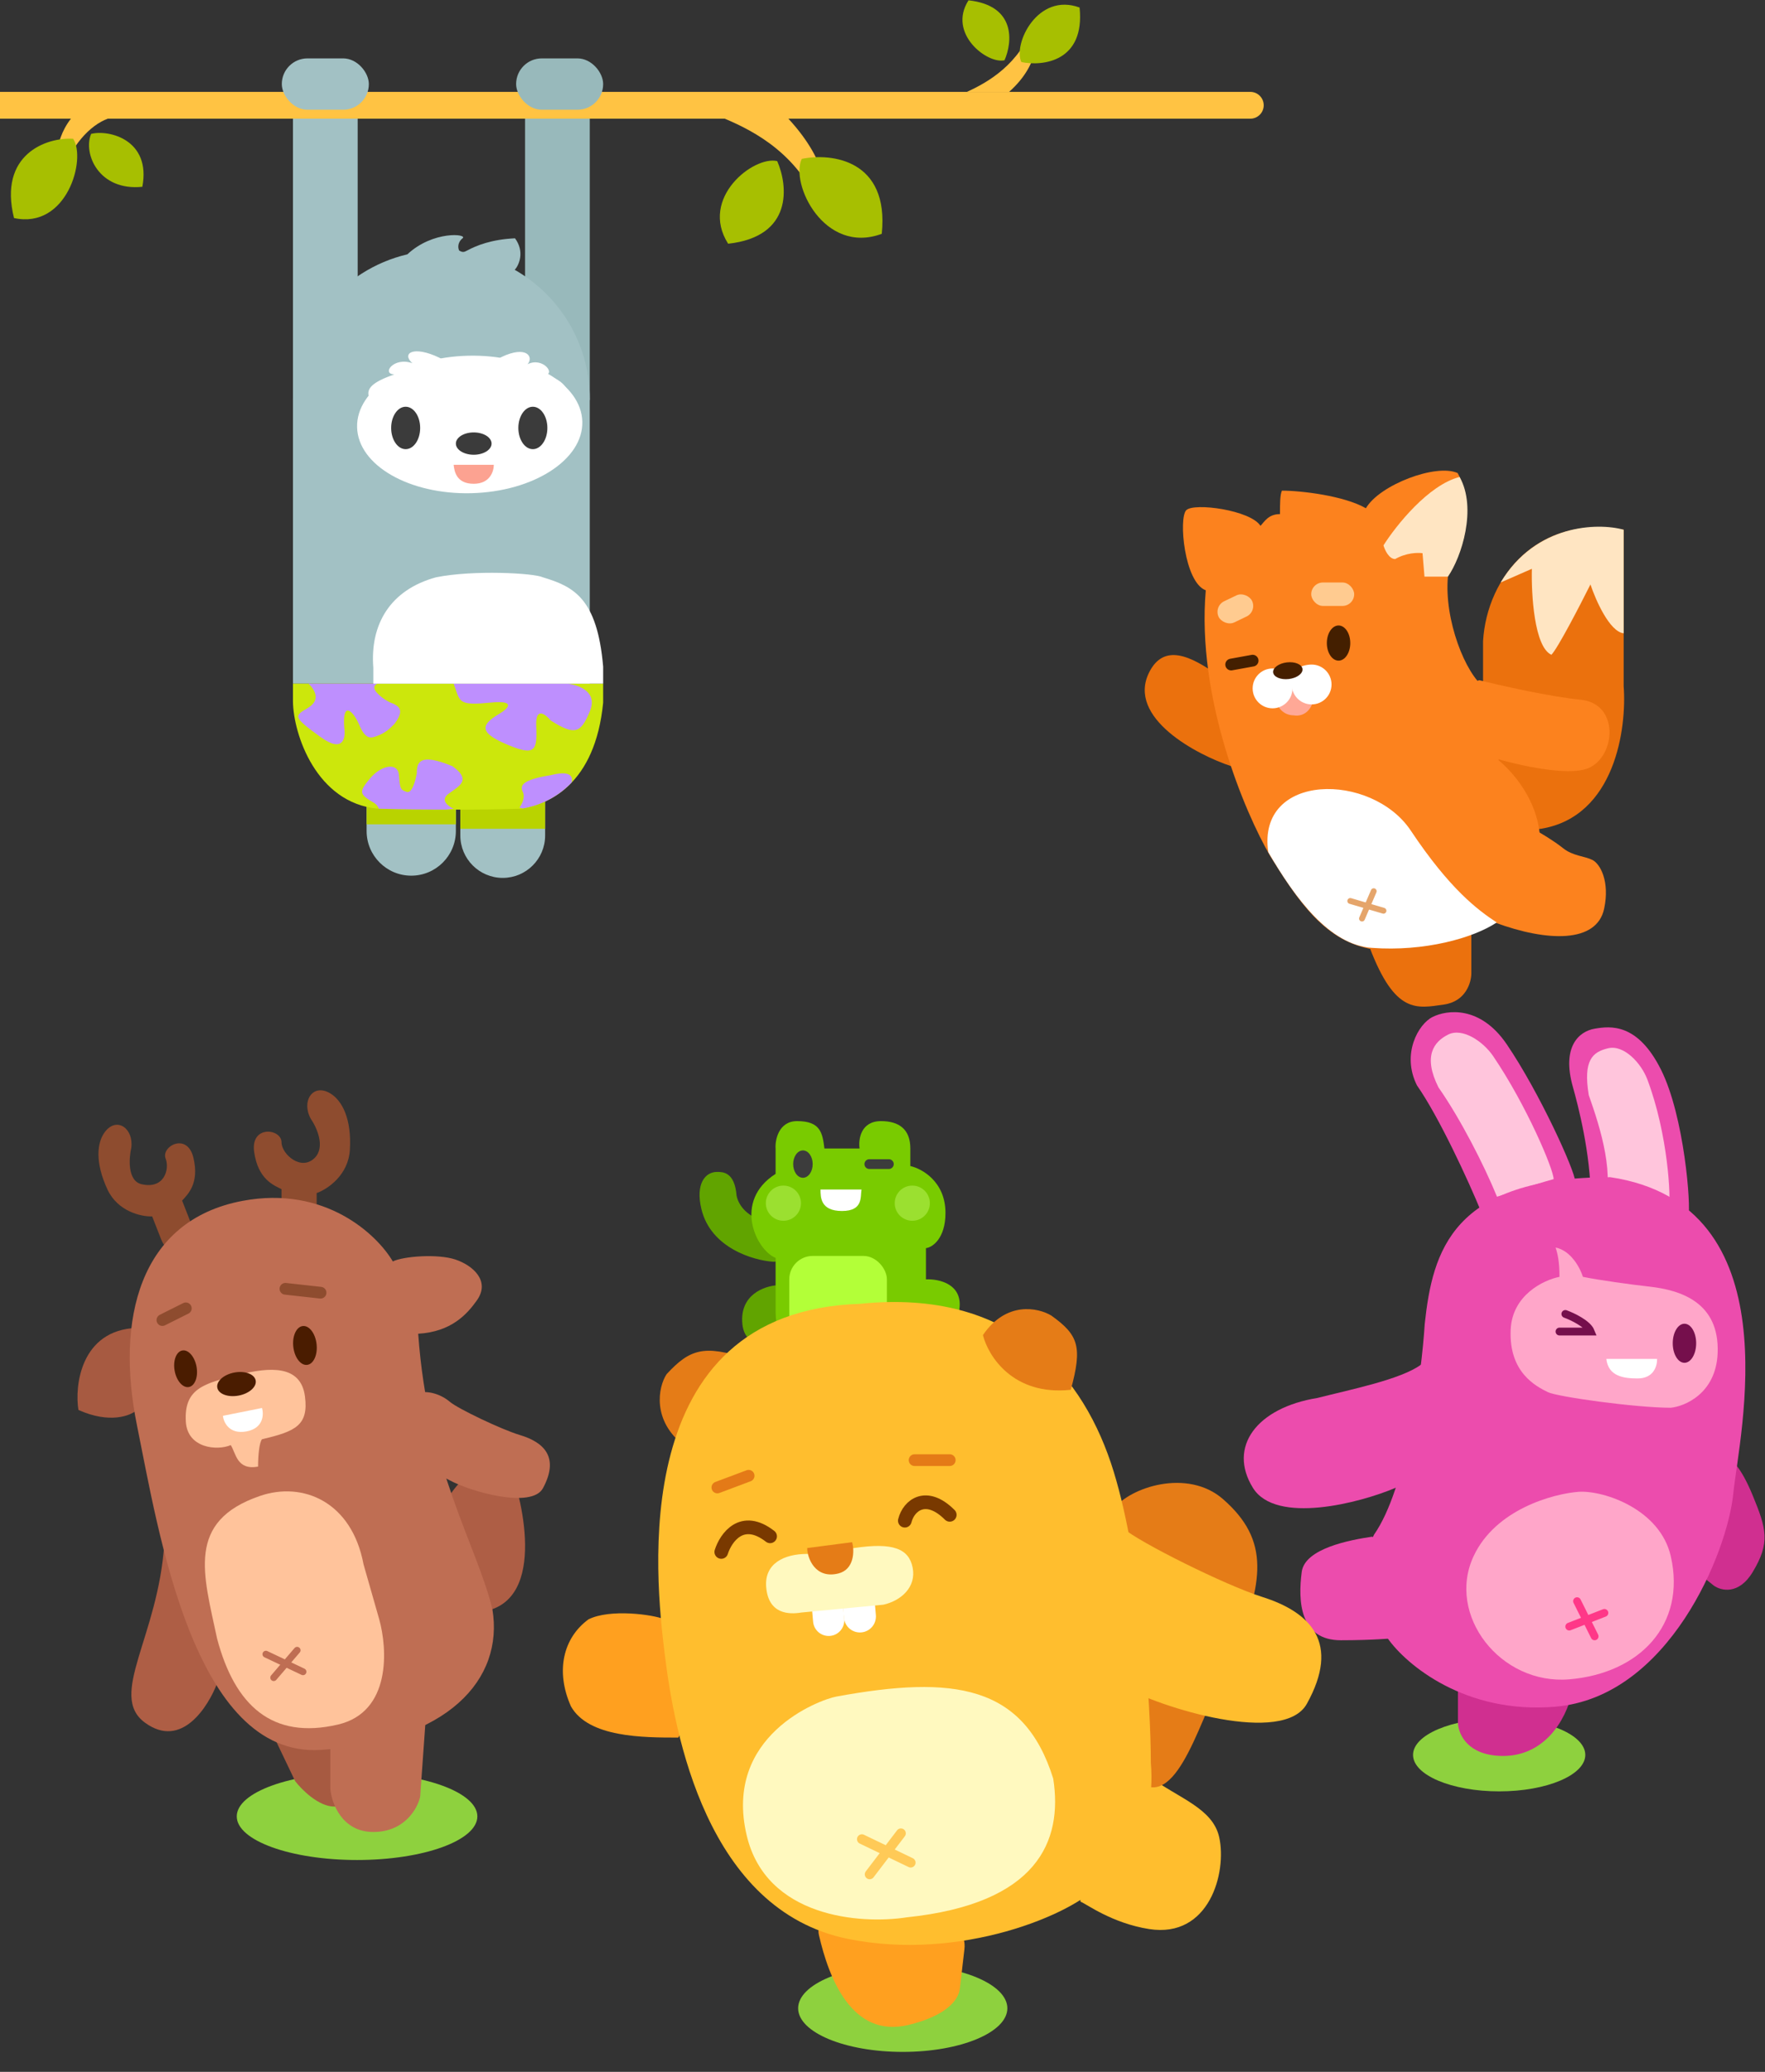 <svg width="3847" height="4513" viewBox="0 0 3847 4513" fill="none" xmlns="http://www.w3.org/2000/svg">
<rect x="0" y="0" width="3847" height="4513" fill="#333333" stroke="none"/>
<ellipse cx="778.232" cy="3956.52" rx="262.2" ry="95" fill="#8ED13E"/>
<ellipse cx="1967.63" cy="4374.52" rx="228" ry="95" fill="#8ED13E"/>
<ellipse cx="3267.6" cy="3822.6" rx="187.72" ry="79.42" fill="#8ED13E"/>
<path d="M394.92 2721.67C417.679 2712.74 426.864 2691.53 417.885 2668.64L396.932 2615.22C409.111 2601.64 434.966 2578.29 421.599 2521.9C408.232 2465.51 350.536 2496.95 361.013 2523.65C369.992 2546.55 358.22 2590.99 308.504 2579.47C276.976 2572.16 281.263 2521.19 286.157 2500.19C291.653 2458.41 254.827 2431.48 228.771 2465.47C211.4 2488.13 206.503 2531.43 234.242 2590.99C256.39 2638.54 307.163 2650.43 331.65 2649.63L351.106 2699.23C358.589 2718.31 372.162 2730.59 394.92 2721.67Z" fill="#8E4C2F"/>
<path d="M656.14 2692.4C630.604 2692.4 613.58 2675.38 613.58 2649.84V2590.26C596.556 2581.74 562.508 2568.98 553.996 2509.39C545.484 2449.81 613.58 2458.32 613.58 2488.11C613.58 2513.65 656.14 2551.95 685.932 2522.16C709.766 2498.33 690.188 2455.48 677.42 2437.04C656.14 2398.74 681.676 2358.73 719.98 2381.71C745.516 2397.03 766.796 2437.04 762.54 2505.14C759.142 2559.51 714.305 2590.26 690.188 2598.77V2654.1C690.188 2675.38 681.676 2692.4 656.14 2692.4Z" fill="#8E4C2F"/>
<path d="M643.372 3879.82L596.556 3781.94C663.234 3719.52 801.696 3629.57 822.124 3769.17C847.66 3943.66 771.052 3935.15 728.492 3935.15C694.444 3935.15 657.559 3898.27 643.372 3879.82Z" fill="#A75A41"/>
<path d="M1105.94 3184.08C1129.81 3232.33 1197.43 3472.16 1064.88 3507.73C1024.58 3518.54 958.179 3554.91 946.047 3425.38C928.17 3234.51 1061.44 3173.06 1105.94 3184.08Z" fill="#AE5E45"/>
<path d="M315.661 3752.14C396.526 3811.73 454.691 3715.26 473.133 3667.02C473.133 3667.02 370.99 3156.3 358.22 3360.59C345.451 3564.88 234.797 3692.56 315.661 3752.14Z" fill="#AE5E45"/>
<path d="M719.98 3896.85V3798.96L928.524 3735.12L915.756 3913.87C910.082 3939.41 881.708 3990.48 813.612 3990.48C745.516 3990.48 722.818 3928.06 719.98 3896.85Z" fill="#BF6E53"/>
<path d="M170.956 3071.18C239.052 3101.83 284.45 3083.95 298.636 3071.18C339.778 3010.18 397.376 2889.03 298.636 2892.43C175.212 2896.69 162.444 3020.11 170.956 3071.18Z" fill="#A75A41"/>
<path d="M528.46 2615.79C708.915 2581.75 822.124 2689.56 856.172 2747.73C878.871 2736.38 954.061 2730.7 992.365 2743.47C1030.67 2756.24 1069.58 2790.29 1039.18 2832.85C1017.9 2862.64 983.853 2900.94 911.501 2905.2C932.781 3203.12 1039.18 3364.85 1073.23 3505.3C1098.76 3658.51 975.341 3794.7 698.701 3811.73C422.061 3828.75 345.452 3335.06 298.636 3105.23C251.82 2875.41 302.892 2658.35 528.46 2615.79Z" fill="#BF6E53"/>
<path d="M405.033 3096.72C408.437 3154.6 473.129 3160.56 502.921 3147.79C514.27 3164.82 515.689 3203.12 562.505 3194.61C562.505 3169.07 565.346 3142.12 571.02 3135.02C643.372 3118 673.164 3105.23 664.649 3041.39C655.489 2972.72 588.044 2977.55 519.945 2994.58C444.598 3013.41 400.777 3024.37 405.033 3096.72Z" fill="#FFC39B"/>
<path d="M571.02 3066.93L485.9 3083.95C487.319 3098.14 499.52 3124.81 536.972 3118C574.425 3111.19 575.276 3081.11 571.02 3066.93Z" fill="white"/>
<ellipse cx="515.441" cy="3014.81" rx="42.56" ry="25.536" transform="rotate(-10.713 515.441 3014.81)" fill="#4A1C00"/>
<ellipse cx="664.652" cy="2930.74" rx="25.536" ry="42.56" transform="rotate(-6.299 664.652 2930.74)" fill="#4A1C00"/>
<ellipse cx="404.523" cy="2981.46" rx="24.259" ry="40.432" transform="rotate(-10.141 404.523 2981.46)" fill="#4A1C00"/>
<path d="M622.092 2807.31L698.7 2815.82" stroke="#8E4C2F" stroke-width="25.536" stroke-linecap="round"/>
<path d="M405.036 2849.87L353.964 2875.41" stroke="#8E4C2F" stroke-width="25.536" stroke-linecap="round"/>
<path d="M566.765 3258.45C405.037 3313.78 443.34 3428.69 473.133 3569.14C511.436 3713.84 592.3 3790.45 737.004 3756.4C852.768 3729.16 844.823 3591.84 826.38 3526.58L792.332 3407.41C766.796 3271.22 660.396 3226.42 566.765 3258.45Z" fill="#FFC39B"/>
<path d="M579.532 3603.18L660.396 3641.49" stroke="#BF6E53" stroke-width="14.896" stroke-linecap="round"/>
<path d="M647.628 3594.67L596.556 3654.26" stroke="#BF6E53" stroke-width="14.896" stroke-linecap="round"/>
<path d="M1183.55 3241.48C1159.09 3287.14 1025.47 3249.39 979.227 3223.98C891.485 3179.96 859.405 3149.41 868.535 3085.28C877.665 3021.14 942.551 3021.26 980.816 3053.69C998.072 3068.32 1092.43 3113.66 1133.05 3125.8C1186.51 3141.76 1219.31 3174.72 1183.55 3241.48Z" fill="#BF6E53"/>
<path d="M3177.75 3751.62V3683.52C3177.75 3585.63 3445.88 3636.71 3420.34 3709.06C3394.81 3781.41 3339.48 3832.48 3258.61 3823.97C3193.92 3817.16 3177.75 3772.9 3177.75 3751.62Z" fill="#D02F90"/>
<path d="M3735.29 3453.7L3714.01 3436.67C3669.74 3314.1 3732.45 3215.36 3769.33 3181.31C3773.59 3179.89 3793.15 3191.73 3820.41 3257.92C3850.2 3330.27 3858.71 3360.06 3820.41 3423.9C3789.76 3474.98 3750.89 3465.05 3735.29 3453.7Z" fill="#D02F90"/>
<path d="M2837.27 3423.9C2844.08 3372.83 2942.25 3354.39 2990.49 3347.3C3102.84 3388.15 3071.35 3511.86 3041.56 3568.61C3031.63 3568.61 2993.89 3572.86 2922.39 3572.86C2833.01 3572.86 2828.76 3487.74 2837.27 3423.9Z" fill="#EC4CAD"/>
<path d="M3428.23 2367.48C3439.31 2406.72 3467.16 2513.12 3467.16 2611.01C3536.85 2615.8 3675.03 2665.61 3679.96 2649.31C3686.12 2628.95 3671.45 2432.26 3620.37 2330.11C3569.3 2227.97 3510.06 2234.84 3475.67 2240.74C3441.28 2246.63 3403.54 2280.08 3428.23 2367.48Z" fill="#EC4CAD"/>
<path d="M3462.9 2385.44C3488.44 2457.79 3522.49 2564.19 3492.69 2636.54C3537.06 2634.1 3588.89 2633.73 3637.4 2632.29C3642.38 2611.6 3636 2471.78 3590.58 2351.39C3577.03 2315.46 3539.46 2275.44 3505.46 2283.3C3471.46 2291.16 3450.13 2308.83 3462.9 2385.44Z" fill="#FFC5DC"/>
<path d="M3088.37 2364.16C3136.04 2432.26 3200.45 2571.29 3228.82 2640.8C3296.92 2625.2 3433.11 2589.73 3433.11 2572.7C3433.11 2551.42 3356.5 2381.18 3284.15 2274.78C3226.27 2189.66 3153.63 2199.6 3122.42 2215.2C3091.21 2230.81 3054.33 2296.06 3088.37 2364.16Z" fill="#EC4CAD"/>
<path d="M3135.19 2368.42C3182.86 2436.51 3234.5 2537.24 3262.87 2606.75C3305.43 2593.98 3339.48 2581.22 3386.29 2568.45C3386.29 2547.17 3326.71 2406.72 3254.36 2300.32C3232.76 2268.56 3187.68 2237.9 3156.47 2253.5C3125.26 2269.11 3101.14 2300.32 3135.19 2368.42Z" fill="#FFC5DC"/>
<path d="M3390.55 3717.57C3193.07 3734.59 3064.26 3625.36 3024.53 3568.61C2994.74 3534.56 2943.67 3449.44 2994.74 3343.04C3066.24 3240.9 3098.31 2994.05 3105.4 2883.39C3122.42 2725.92 3164.98 2564.19 3509.72 2564.19C3909.78 2623.78 3790.61 3125.98 3777.85 3253.66C3765.08 3381.34 3637.4 3696.29 3390.55 3717.57Z" fill="#EC4CAD"/>
<path d="M2730.87 3240.9C2780.93 3321.76 2964.95 3273.53 3041.56 3240.9C3186.26 3185.57 3254.36 3147.26 3250.1 3045.12C3245.85 2942.98 3160.73 2925.95 3096.89 2972.77C3053.09 3004.88 2943.67 3026.68 2871.32 3045.12C2739.38 3066.4 2675.54 3151.52 2730.87 3240.9Z" fill="#EC4CAD"/>
<path d="M3211.8 3389.86C3259.47 3287.71 3384.88 3253.66 3441.62 3249.41C3496.95 3246.57 3618.31 3287.71 3641.65 3389.86C3675.7 3538.82 3573.56 3645.22 3420.34 3657.98C3269.73 3670.53 3152.21 3517.54 3211.8 3389.86Z" fill="#FFA6C9"/>
<path d="M3437.37 3487.74L3475.67 3564.35" stroke="#FF3888" stroke-width="17.024" stroke-linecap="round"/>
<path d="M3420.34 3543.07L3496.95 3513.28" stroke="#FF3888" stroke-width="17.024" stroke-linecap="round"/>
<path d="M3292.66 2896.16C3296.07 2821.26 3363.6 2788.34 3399.06 2781.25C3399.06 2747.2 3394.81 2730.18 3390.55 2717.41C3424.6 2724.22 3444.46 2762.81 3450.13 2781.25C3484.18 2788.34 3556.53 2798.27 3594.84 2802.53C3662.93 2810.09 3748.05 2836.58 3743.8 2947.23C3740.39 3035.76 3671.45 3063.56 3641.65 3066.4C3565.05 3066.4 3393.96 3042.57 3373.53 3032.35C3347.99 3019.58 3288.41 2989.79 3292.66 2896.16Z" fill="#FFA6C9"/>
<ellipse cx="3671.45" cy="2925.95" rx="25.536" ry="42.56" fill="#750F4C"/>
<path d="M3611.86 2960H3501.21C3505.46 2998.3 3539.51 3002.56 3569.3 3002.56C3603.62 3002.56 3611.86 2977.02 3611.86 2960Z" fill="white"/>
<path d="M3411.83 2862.11C3427.44 2867.79 3460.35 2883.39 3467.16 2900.42C3446.73 2900.42 3413.25 2900.42 3399.06 2900.42" stroke="#750F4C" stroke-width="17.024" stroke-linecap="round"/>
<path d="M1528.77 2633.57C1549.2 2718.69 1642.27 2745.65 1686.24 2748.49C1745.83 2744.23 1716.04 2671.88 1664.96 2659.11C1624.11 2648.9 1608.22 2620.81 1605.38 2603.78C1601.12 2552.71 1575.59 2552.71 1562.82 2552.71C1537.28 2552.71 1515.49 2578.25 1528.77 2633.57Z" fill="#61A400"/>
<path d="M1618.15 2884.68C1611.34 2819.99 1666.38 2800.98 1694.76 2799.56L1745.83 2914.47C1706.11 2931.49 1624.96 2949.37 1618.15 2884.68Z" fill="#61A400"/>
<path d="M1690.5 2556.97C1596.87 2616.55 1647.94 2722.95 1690.5 2739.97V2854.89C1690.5 3093.22 2077.8 2927.24 2090.56 2854.89C2100.78 2797.01 2046.58 2785.37 2018.21 2786.79V2718.69C2032.4 2717.28 2060.77 2697.41 2060.77 2642.09C2060.77 2573.99 2009.7 2545.62 1984.16 2539.94V2501.64C1984.16 2459.08 1958.63 2442.05 1920.32 2442.05C1876.06 2442.05 1870.67 2481.78 1873.51 2501.64H1796.9C1792.64 2467.59 1788.39 2442.05 1737.32 2442.05C1696.46 2442.05 1689.08 2484.61 1690.5 2501.64V2556.97Z" fill="#79CB00"/>
<rect x="1720.29" y="2735.72" width="212.8" height="204.288" rx="51.072" fill="#B3FF38"/>
<circle cx="1707.52" cy="2620.81" r="38.304" fill="#9BE030"/>
<circle cx="1988.42" cy="2620.81" r="38.304" fill="#9BE030"/>
<path d="M1877.76 2591.01H1788.39C1788.39 2608.04 1788.39 2637.83 1835.2 2637.83C1882.02 2637.83 1874.93 2606.62 1877.76 2591.01Z" fill="white"/>
<path d="M1894.79 2535.69H1937.35" stroke="#3C3C3C" stroke-width="21.28" stroke-linecap="round"/>
<ellipse cx="1750.08" cy="2535.69" rx="21.28" ry="29.792" fill="#3C3C3C"/>
<path d="M2092.1 4331.58L2102.04 4245.86C2116.33 4122.64 1763.32 4119.9 1784.9 4214.71C1806.49 4309.52 1857.26 4440.28 1979.75 4410.86C2059.9 4391.61 2089 4358.37 2092.1 4331.58Z" fill="#FFA01F"/>
<path d="M1478.47 3784.85L1512.52 3716.76C1555.08 3623.12 1490.14 3575.55 1448.68 3527.31C1423.14 3516.72 1329.51 3503.96 1282.7 3527.31C1227.37 3567.68 1210.34 3640.15 1244.39 3716.76C1282.7 3784.85 1401.86 3784.85 1478.47 3784.85L1478.47 3784.85Z" fill="#FFA01F"/>
<path d="M2657.38 4001.91C2643.22 3938.17 2568.01 3916.79 2504.67 3869.57C2353.17 3870.59 2343.76 4061.94 2355.21 4142.36C2367.06 4146.58 2423.3 4189.17 2504.68 4201.94C2636.1 4222.56 2674.41 4078.52 2657.38 4001.91Z" fill="#FFBE2E"/>
<path d="M1627.43 2959.19C1635.17 3085.66 1538.28 3140.44 1492.4 3149.67C1419.95 3095.16 1434.61 3020.79 1452.94 2993.24C1504.01 2937.91 1535.09 2929.32 1627.43 2959.19Z" fill="#E57C17"/>
<path d="M2665.89 3265.62C2588.07 3197.53 2461.61 3240.08 2427.56 3286.9C2302.72 3411.74 2282.86 3538 2274.34 3640.15C2257.6 3841.03 2389.25 3916.79 2499.91 3891.25C2580.78 3916.79 2627.59 3699.73 2687.17 3610.36C2755.27 3444.37 2768.04 3355 2665.89 3265.62Z" fill="#E57C17"/>
<path d="M1847.52 4223.22C2093.64 4273.48 2339.48 4169.69 2397.77 4104.05L2398.73 4103.18C2441.45 4064.46 2521.1 3992.25 2508.42 3840.18C2508.42 3716.76 2488.79 3406.07 2427.56 3206.04C2363.72 2997.49 2206.25 2805.97 1874.28 2840.02C1361.96 2856.63 1428.99 3440.43 1448.68 3601.84C1469.96 3776.34 1539.89 4160.4 1847.52 4223.22Z" fill="#FFBE2E"/>
<path d="M2848.37 3711.34C2798.03 3801.88 2532 3722.2 2440.32 3669.94C2266.24 3579.17 2203.05 3517.06 2223.31 3389.1C2243.58 3261.13 2373.33 3263.39 2448.84 3329.46C2482.89 3359.25 2670.15 3452.88 2751.01 3478.42C2857.42 3512.02 2921.98 3578.95 2848.37 3711.34Z" fill="#FFBE2E"/>
<path d="M2333.93 3027.28C2207.95 3040.9 2153.76 2953.51 2142.41 2908.12C2193.48 2833.21 2262.99 2848.53 2291.37 2865.56C2350.95 2908.12 2359.46 2933.65 2333.93 3027.28Z" fill="#E57C17"/>
<path d="M1772.26 3532.44C1773.89 3551.18 1790.4 3565.04 1809.13 3563.41C1827.87 3561.78 1841.73 3545.28 1840.1 3526.54L1772.26 3532.44ZM1840.1 3526.54L1831.59 3428.65L1763.75 3434.55L1772.26 3532.44L1840.1 3526.54Z" fill="white"/>
<path d="M1839.51 3524C1841.18 3543.21 1858.1 3557.42 1877.3 3555.75C1896.5 3554.08 1910.72 3537.16 1909.05 3517.96L1839.51 3524ZM1909.05 3517.96L1900.53 3420.07L1831 3426.12L1839.51 3524L1909.05 3517.96Z" fill="white"/>
<path d="M1669.99 3457.14C1674.99 3517.12 1721.06 3516.72 1746.6 3512.47L1925.35 3495.44C1963.66 3486.93 1997.7 3457.14 1989.19 3414.58C1980.97 3373.48 1946.63 3359.25 1861.51 3372.02L1759.37 3384.79C1708.3 3384.79 1665.74 3406.07 1669.99 3457.14Z" fill="#FFF9BF"/>
<path d="M1857.25 3359.25L1759.37 3372.02C1759.37 3393.3 1776.39 3440.12 1827.46 3427.35C1861.51 3418.84 1862.93 3379.11 1857.25 3359.25Z" fill="#E57C17"/>
<path d="M1572.1 3380.53C1582.03 3349.32 1617.22 3298.82 1678.5 3346.48" stroke="#793900" stroke-width="29.792" stroke-linecap="round"/>
<path d="M1972.17 3312.44C1980.68 3278.39 2018.98 3248.6 2070.06 3299.67" stroke="#793900" stroke-width="29.792" stroke-linecap="round"/>
<path d="M1993.45 3180.5L2070.06 3180.5" stroke="#E47A17" stroke-width="25.536" stroke-linecap="round"/>
<path d="M1563.59 3240.08L1631.69 3214.55" stroke="#E47A17" stroke-width="25.536" stroke-linecap="round"/>
<path d="M1627.43 3997.65C1669.64 4177.05 1875.7 4192.01 1976.42 4176.4C2261.58 4146.61 2316.9 4010.42 2295.62 3874.23C2231.78 3669.94 2078.57 3648.66 1823.22 3695.48C1785.31 3702.43 1576.37 3780.6 1627.43 3997.65Z" fill="#FFF9BF"/>
<path d="M1878.54 4006.16L1984.94 4057.24" stroke="#FFCA57" stroke-width="21.28" stroke-linecap="round"/>
<path d="M1895.56 4082.77L1963.65 3993.4" stroke="#FFCA57" stroke-width="21.28" stroke-linecap="round"/>
<path d="M2504.7 1464.58C2455.1 1563.77 2609.68 1644.75 2683.45 1668.86C2734.52 1630.56 2772.83 1613.54 2811.13 1566.72C2738.78 1575.23 2568.54 1336.9 2504.7 1464.58Z" fill="#EB710D"/>
<path d="M3232.47 1396.48V1490.11C3208.36 1606.44 3200.13 1832.3 3360.15 1805.06C3520.18 1777.82 3546 1586.58 3538.91 1494.37L3538.91 1153.89C3351.64 1119.84 3240.98 1256.03 3232.47 1396.48Z" fill="#EB710D"/>
<path d="M3338.87 1239.01L3270.78 1268.8C3347.39 1141.12 3483.58 1138.28 3538.91 1153.89V1379.46C3508.26 1376.05 3477.9 1307.11 3466.55 1273.06C3443.85 1318.45 3395.05 1412.65 3381.43 1426.27C3343.98 1409.25 3337.45 1294.34 3338.87 1239.01Z" fill="#FFE5C2"/>
<path d="M3266.52 2005.09C3429.95 1862.09 3334.62 1712.84 3266.52 1656.1C3256.59 1590.84 3245.24 1549.7 3236.73 1498.63C3194.17 1468.83 3147.35 1349.67 3155.87 1256.03C3217.15 1153.89 3195.59 1063.09 3177.15 1030.46C3130.33 1009.19 3006.91 1056 2977.11 1107.07C2929.45 1079.83 2836.67 1068.77 2794.11 1068.77C2789.85 1077.28 2789.85 1098.56 2789.85 1119.84C2764.31 1119.84 2755.8 1136.86 2747.29 1145.38C2726.01 1111.33 2602.59 1094.3 2585.56 1111.33C2568.54 1128.35 2581.31 1268.8 2628.12 1285.82C2607.69 1520.75 2713.24 1769.59 2768.57 1864.64C2879.23 2043.39 2964.35 2145.54 3266.52 2005.09Z" fill="#FC821E"/>
<path d="M3496.34 1979.55C3509.11 1919.97 3487.83 1881.67 3470.81 1873.15C3453.78 1864.64 3428.25 1864.64 3406.97 1847.62C3385.69 1830.59 3355.9 1813.57 3355.9 1813.57C3240.98 1724.19 3143.1 1966.79 3258.01 2009.35C3372.92 2051.91 3480.27 2054.58 3496.34 1979.55Z" fill="#FC821E"/>
<path d="M3206.94 2120V2026.37L3205.49 2025.81C3114.08 1990.65 3053.36 1967.3 2985.62 2064.67C3040.95 2209.38 3087.77 2196.61 3147.35 2188.1C3195.02 2181.29 3206.94 2139.86 3206.94 2120Z" fill="#EB710D"/>
<path d="M3104.79 1256.03H3155.86C3185.66 1213.47 3219.7 1107.07 3181.4 1038.98C3113.3 1056 3042.37 1145.38 3015.42 1187.94C3018.25 1197.87 3027.33 1217.73 3040.95 1217.73C3064.79 1204.11 3089.19 1203.54 3100.54 1204.96L3104.79 1256.03Z" fill="#FFE5C2"/>
<rect x="2857.95" y="1268.8" width="93.632" height="51.072" rx="25.536" fill="#FFCB90"/>
<rect x="2645.15" y="1320.75" width="80.705" height="51.072" rx="25.536" transform="rotate(-25.639 2645.15 1320.75)" fill="#FFCB90"/>
<path d="M2683.45 1447.55L2730.27 1439.04" stroke="#441F00" stroke-width="25.536" stroke-linecap="round"/>
<ellipse cx="2917.53" cy="1400.74" rx="25.536" ry="38.304" fill="#441F00"/>
<path d="M2862.2 1519.91C2862.2 1541.06 2845.18 1562.47 2819.64 1558.21C2798.49 1558.21 2781.34 1541.06 2781.34 1519.91C2781.34 1498.75 2798.49 1481.6 2819.64 1481.6C2840.8 1481.6 2862.2 1498.75 2862.2 1519.91Z" fill="#FFA896"/>
<path d="M2902.21 1490.96C2902.21 1514.94 2882.77 1534.38 2858.8 1534.38C2834.82 1534.38 2815.39 1514.94 2815.39 1490.96C2798.36 1464.58 2834.82 1447.55 2858.8 1447.55C2882.77 1447.55 2902.21 1466.99 2902.21 1490.96Z" fill="white"/>
<circle cx="2773.68" cy="1499.48" r="43.411" fill="white"/>
<ellipse cx="2806.95" cy="1460.95" rx="32.198" ry="18.234" transform="rotate(-6.779 2806.95 1460.95)" fill="#451F00"/>
<path d="M3075 1809.31C3160.12 1936.99 3221.12 1982.39 3262.26 2009.34C3211.19 2043.39 3104.79 2073.19 2989.88 2064.67C2897.95 2057.86 2823.9 1958.27 2764.31 1856.13C2738.78 1681.63 2989.88 1681.63 3075 1809.31Z" fill="white"/>
<path d="M2943.07 1962.53L3015.42 1983.81" stroke="#E5A56B" stroke-width="12.768" stroke-linecap="round"/>
<path d="M2994.14 1941.25L2968.6 2000.83" stroke="#E5A56B" stroke-width="12.768" stroke-linecap="round"/>
<path d="M3445.27 1524.16C3377.18 1517.35 3269.36 1492.95 3223.96 1481.6C3087.77 1528.42 3185.66 1613.54 3202.68 1630.56C3215.09 1642.97 3402.71 1698.66 3462.3 1673.12C3521.88 1647.59 3530.39 1532.67 3445.27 1524.16Z" fill="#FC821E"/>
<rect x="1144.4" y="185.554" width="141.056" height="685.824" fill="#98B9BB"/>
<rect x="638.544" y="185.554" width="141.056" height="685.824" fill="#A2C1C4"/>
<path fill-rule="evenodd" clip-rule="evenodd" d="M1122.51 587.17C1131.43 576.631 1143.91 548.258 1122.51 519.074C1071.44 521.506 1039.01 534.476 1017.94 545.826C1011.66 549.419 1007.99 550.039 1000.91 545.826C998.48 541.772 996.048 528.802 1008.21 519.074C1020.28 509.419 943.706 501.829 887.87 554.024C744.957 587.535 638.544 715.814 638.544 868.946V1489.11H1285.46V868.946C1285.46 748.333 1219.44 643.139 1121.57 587.525C1121.88 587.407 1122.2 587.289 1122.51 587.17Z" fill="#A2C1C4"/>
<path d="M799.056 1654.48H993.616V1810.13C993.616 1863.86 950.062 1907.41 896.336 1907.41C842.609 1907.41 799.056 1863.86 799.056 1810.13V1654.48Z" fill="#A2C1C4"/>
<path d="M1003.34 1659.35H1188.18V1819.86C1188.18 1870.9 1146.8 1912.27 1095.76 1912.27C1044.72 1912.27 1003.34 1870.9 1003.34 1819.86V1659.35Z" fill="#A2C1C4"/>
<rect x="799.056" y="1644.75" width="194.56" height="150.784" fill="#B9D300"/>
<rect x="1003.34" y="1649.62" width="184.832" height="155.648" fill="#B9D300"/>
<path d="M823.376 1761.49C689.616 1749.33 639.354 1599.36 638.544 1528.02V1489.11H1314.64V1530.45C1297.13 1709.45 1195.47 1751.76 1137.1 1761.49C1091.71 1763.11 965.405 1765.38 823.376 1761.49Z" fill="#CCE70C"/>
<path fill-rule="evenodd" clip-rule="evenodd" d="M1236.82 1489.11C1262.76 1492.35 1303.46 1507.13 1285.46 1549.91C1266 1596.11 1253.84 1603.41 1200.34 1569.36C1188.99 1555.58 1166.77 1538.72 1168.72 1581.52C1171.15 1635.03 1166.29 1647.19 1107.92 1622.87C1049.55 1598.55 1042.26 1581.52 1088.46 1554.77C1106.3 1544.23 1127.38 1524.61 1069.01 1530.45C1005.02 1536.85 1002.76 1530.15 993.331 1502.16L993.331 1502.16C992.009 1498.23 990.546 1493.89 988.752 1489.11H1236.82ZM672.592 1489.11H823.375C817.7 1490.73 809.757 1497.38 823.376 1510.99C836.995 1524.61 851.749 1531.26 857.424 1532.88C870.394 1539.37 881.744 1547.47 859.856 1576.66C847.696 1588.82 840.4 1596.11 820.944 1603.41C820.781 1603.47 820.619 1603.53 820.456 1603.59L820.133 1603.7C808.978 1607.71 796.278 1612.27 782.032 1576.66C767.44 1545.04 745.552 1528.02 750.416 1586.39C753.659 1607.46 747.984 1640.86 699.344 1605.84C638.544 1562.07 640.976 1559.63 670.16 1542.61C699.344 1525.59 687.184 1503.7 672.592 1489.11ZM972.141 1763.63C927.608 1763.54 877.681 1762.96 825.588 1761.55C824.074 1756.99 820.998 1752.61 816.08 1749.33C782.032 1729.87 782.032 1725.01 806.352 1695.83C830.672 1666.64 867.152 1659.35 869.584 1688.53L869.685 1689.75C872.019 1717.78 872.221 1720.21 886.608 1725.01C898.281 1728.9 906.064 1699.07 908.496 1683.67C908.496 1659.35 915.792 1639.89 986.32 1669.07C1024.01 1696.29 1005.81 1709.09 986.057 1722.99L986.056 1722.99C982.866 1725.23 979.635 1727.51 976.591 1729.87C959.081 1743.49 977.402 1756.63 988.751 1761.49L972.141 1763.63ZM1245.87 1704.7C1210.91 1741.38 1169.94 1755.62 1139.66 1761.05C1137.23 1760.47 1134.75 1759.81 1132.24 1759.06C1137.1 1752.57 1145.37 1736.68 1139.54 1725.01C1132.24 1710.42 1139.54 1698.26 1200.34 1688.53C1210.06 1686.1 1248.97 1676.37 1246.54 1700.69C1246.42 1701.95 1246.19 1703.29 1245.87 1704.7Z" fill="#BE8FFE"/>
<path d="M950.61 1257.45C850.128 1284.82 806.352 1360.21 813.648 1454.25V1489.11H1314.64V1452.2C1301.67 1301.32 1248.98 1277.52 1183.08 1257.45C1163.86 1248.34 1032.53 1241.04 950.61 1257.45Z" fill="white"/>
<path d="M2725.2 258.515C2741.32 258.515 2754.38 245.448 2754.38 229.331C2754.38 213.213 2741.32 200.147 2725.2 200.147V258.515ZM-494.768 258.515H2725.2V200.147H-494.768V258.515Z" fill="#FFC343"/>
<path d="M1579.73 258.514H1718.35C1811.74 359.685 1805.9 436.861 1791.31 462.802C1745.1 338.77 1647.01 286.887 1579.73 258.514Z" fill="#FFC343"/>
<path d="M234.832 258.514H154.576C113.232 312.018 122.511 372.587 130.256 387.41C154.781 316.535 195.92 273.106 234.832 258.514Z" fill="#FFC343"/>
<path d="M2107.47 200.146H2199.44C2270.42 136.914 2263.07 70.324 2253.39 51.794C2222.73 140.389 2152.11 179.88 2107.47 200.146Z" fill="#FFC343"/>
<path d="M1694.03 350.93C1717.54 404.434 1729.05 515.333 1587.02 530.898C1523.79 431.186 1642.96 338.77 1694.03 350.93Z" fill="#A7BF01"/>
<path d="M2189.43 131.267C2206.66 92.456 2215.1 12.013 2110.98 0.722C2064.63 73.051 2151.99 140.087 2189.43 131.267Z" fill="#A7BF01"/>
<path d="M198.612 291.643C180.557 334.766 215.376 416.594 310.224 406.866C329.68 304.722 237.836 281.842 198.612 291.643Z" fill="#A7BF01"/>
<path d="M1747.54 346.067C1812.53 332.741 1938.52 347.976 1921.9 509.319C1796.15 555.705 1721.85 399.847 1747.54 346.067Z" fill="#A7BF01"/>
<path d="M2226.21 135.201C2273.49 144.896 2365.16 133.812 2353.07 16.423C2261.58 -17.326 2207.52 96.072 2226.21 135.201Z" fill="#A7BF01"/>
<path d="M159.439 302.29C101.045 298.694 -3.919 336.141 30.543 474.962C146.081 499.91 188.515 346.072 159.439 302.29Z" fill="#A7BF01"/>
<rect x="614.224" y="127.186" width="189.696" height="111.872" rx="55.936" fill="#A2C1C4"/>
<rect x="1124.94" y="127.186" width="189.696" height="111.872" rx="55.936" fill="#98B9BB"/>
<ellipse cx="1023.77" cy="924.573" rx="245.533" ry="149.775" transform="rotate(-1.426 1023.77 924.573)" fill="white"/>
<path d="M859.856 815.443C809.271 832.953 799.056 847.058 803.92 864.082C881.743 890.835 1013.07 805.714 957.137 778.962C901.201 752.21 874.449 769.234 898.769 791.123C857.425 776.531 830.673 815.443 859.856 815.443Z" fill="white"/>
<path d="M1187.13 816.187C1229.52 827.603 1236.82 847.059 1240.64 861.707C1166.19 886.743 1040.55 802.218 1094.06 777.182C1147.57 752.146 1163.86 777.182 1149.9 793.427C1183.31 776.531 1212.5 816.187 1187.13 816.187Z" fill="white"/>
<ellipse cx="884.176" cy="932.178" rx="31.616" ry="46.208" fill="#3B3B3B"/>
<ellipse cx="1161.42" cy="932.178" rx="31.616" ry="46.208" fill="#3B3B3B"/>
<ellipse cx="1032.53" cy="966.226" rx="38.912" ry="24.32" fill="#3B3B3B"/>
<path d="M1076.3 1012.43H988.752C990.373 1028.65 996.048 1053.78 1032.53 1053.78C1069.01 1053.78 1076.3 1025.4 1076.3 1012.43Z" fill="#FCA291"/>
</svg>

